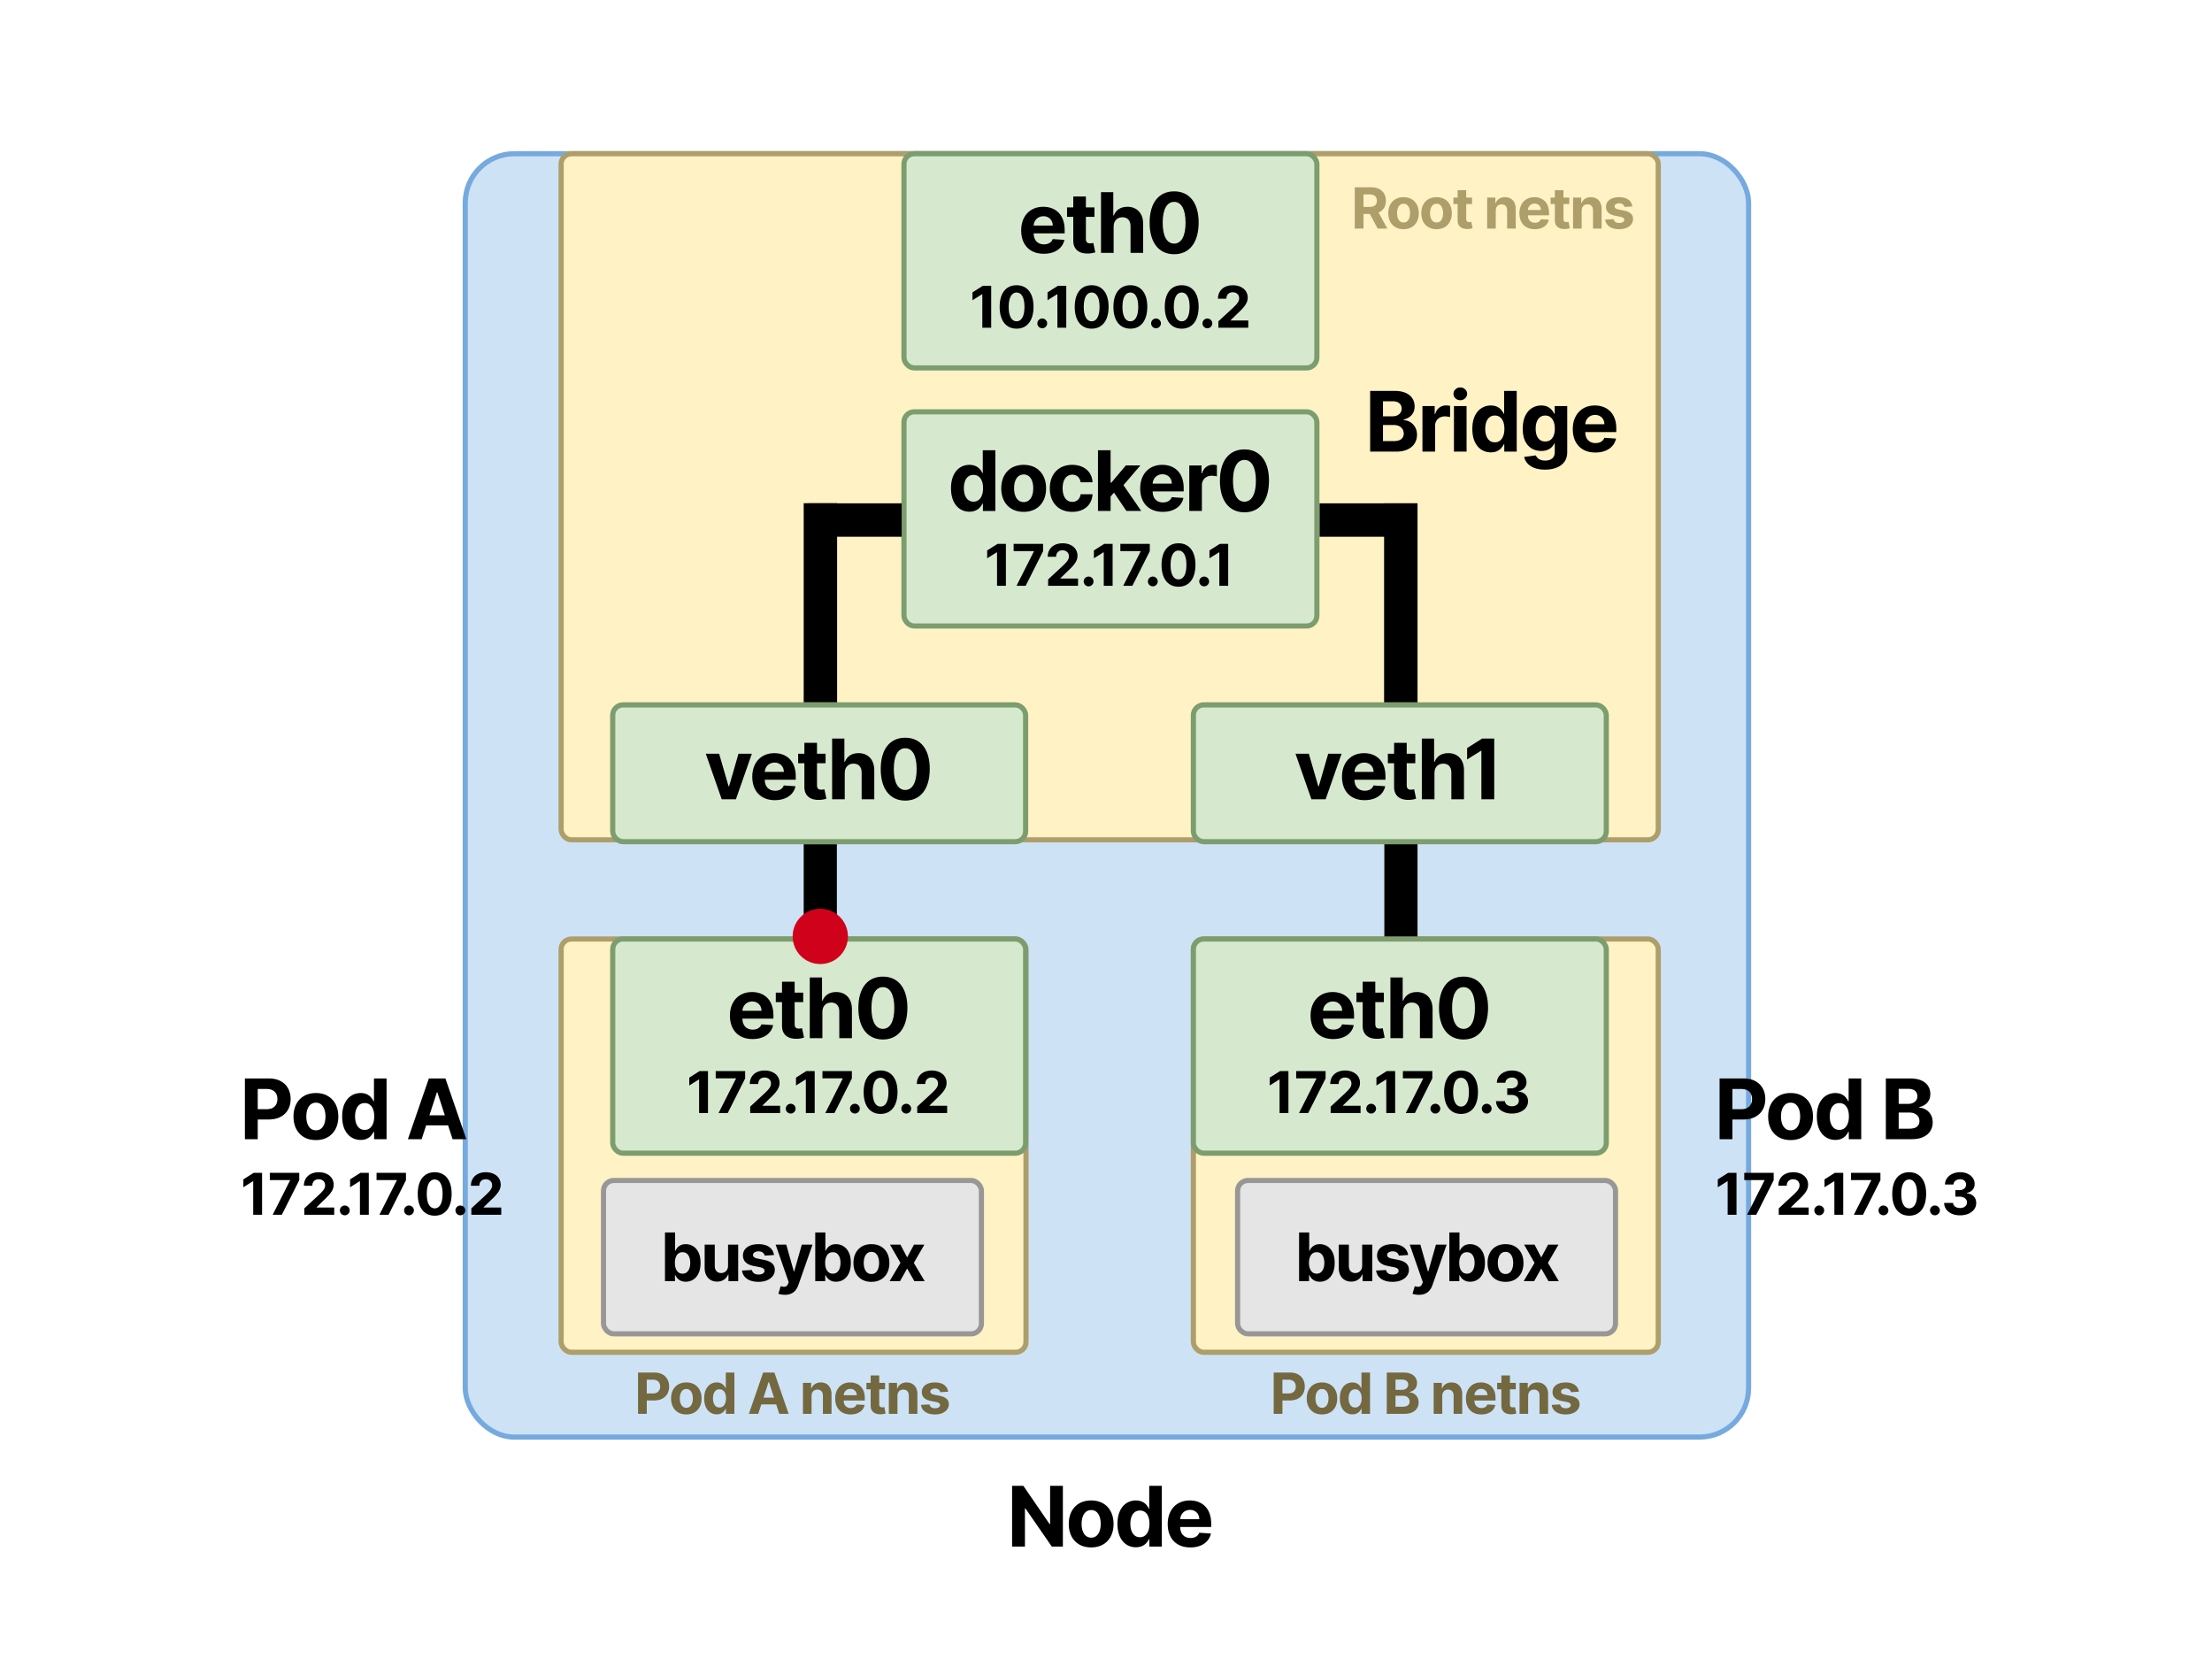 <svg viewBox="0 0 1200 900" fill="none" xmlns="http://www.w3.org/2000/svg"><path fill="#fff" d="M0 0h1200v900H0z"></path><rect x="252.4" y="83.4" width="696.2" height="696.2" rx="26.6" fill="#CEE2F6" stroke="#76AADF" stroke-width="2.8"></rect><rect x="304.4" y="83.4" width="595.2" height="372.2" rx="5.6" fill="#FFF2C5" stroke="#AD9E6A" stroke-width="2.8"></rect><rect x="304.4" y="509.4" width="252.2" height="224.2" rx="5.6" fill="#FFF2C5" stroke="#AD9E6A" stroke-width="2.8"></rect><rect x="332.4" y="509.4" width="224" height="116.2" rx="5.6" fill="#D6E9CE" stroke="#7C9D6E" stroke-width="2.8"></rect><path d="M408.233 563.682c6.112 0 10.229-2.975 11.194-7.559l-6.336-.418c-.692 1.882-2.461 2.863-4.745 2.863-3.426 0-5.597-2.268-5.597-5.951v-.016h16.823v-1.882c0-8.395-5.082-12.544-11.612-12.544-7.269 0-11.982 5.162-11.982 12.786 0 7.832 4.648 12.721 12.255 12.721zm-5.484-15.327c.145-2.814 2.284-5.066 5.324-5.066 2.975 0 5.034 2.123 5.05 5.066h-10.374zm32.992-9.859h-4.648v-5.918h-6.852v5.918h-3.377v5.147h3.377v12.866c-.032 4.841 3.265 7.238 8.235 7.029 1.769-.065 3.023-.418 3.715-.644l-1.078-5.098c-.337.064-1.061.225-1.704.225-1.367 0-2.316-.514-2.316-2.412v-11.966h4.648v-5.147zm10.403 10.422c.016-3.184 1.962-5.05 4.76-5.05 2.783 0 4.423 1.785 4.407 4.825V563.2h6.851v-15.729c.016-5.79-3.393-9.296-8.54-9.296-3.747 0-6.256 1.769-7.382 4.68h-.289v-12.593h-6.659V563.2h6.852v-14.282zm32.818 15.006c8.283 0 13.285-6.305 13.301-17.161.016-10.776-5.05-16.952-13.301-16.952-8.267 0-13.284 6.16-13.301 16.952-.032 10.824 5.002 17.145 13.301 17.161zm0-5.774c-3.779 0-6.224-3.796-6.208-11.387.016-7.479 2.445-11.242 6.208-11.242 3.748 0 6.192 3.763 6.192 11.242.016 7.591-2.428 11.387-6.192 11.387zm-94.888 22.894h-4.522l-5.634 3.566v4.267l5.212-3.266h.133V603.8h4.811v-22.756zm5.757 22.756h4.967l9.445-18.767v-3.989h-15.968v3.933h10.99v.156l-9.434 18.667zm17.157 0h16.223v-3.933h-9.556v-.156l3.322-3.256c4.678-4.266 5.934-6.4 5.934-8.989 0-3.944-3.223-6.733-8.101-6.733-4.777 0-8.055 2.855-8.044 7.322h4.567c-.012-2.178 1.366-3.511 3.444-3.511 2 0 3.489 1.244 3.489 3.244 0 1.812-1.111 3.056-3.178 5.045l-8.1 7.5v3.467zm21.968.289c1.423 0 2.656-1.189 2.667-2.667-.011-1.455-1.244-2.644-2.667-2.644-1.466 0-2.677 1.189-2.666 2.644-.011 1.478 1.2 2.667 2.666 2.667zm13.016-23.045h-4.523l-5.633 3.566v4.267l5.211-3.266h.133V603.8h4.812v-22.756zm5.756 22.756h4.967l9.445-18.767v-3.989h-15.967v3.933h10.989v.156l-9.434 18.667zm16.057.289c1.423 0 2.656-1.189 2.667-2.667-.011-1.455-1.244-2.644-2.667-2.644-1.466 0-2.677 1.189-2.666 2.644-.011 1.478 1.2 2.667 2.666 2.667zm13.932.211c5.723 0 9.179-4.356 9.19-11.856.011-7.445-3.489-11.711-9.19-11.711-5.711 0-9.178 4.255-9.189 11.711-.022 7.478 3.456 11.845 9.189 11.856zm0-3.989c-2.611 0-4.3-2.622-4.289-7.867.012-5.167 1.689-7.767 4.289-7.767 2.589 0 4.278 2.6 4.278 7.767.011 5.245-1.677 7.867-4.278 7.867zm13.932 3.778c1.423 0 2.656-1.189 2.667-2.667-.011-1.455-1.244-2.644-2.667-2.644-1.466 0-2.677 1.189-2.666 2.644-.011 1.478 1.2 2.667 2.666 2.667zm5.957-.289h16.223v-3.933h-9.556v-.156l3.322-3.256c4.678-4.266 5.934-6.4 5.934-8.989 0-3.944-3.222-6.733-8.1-6.733-4.778 0-8.056 2.855-8.045 7.322h4.567c-.011-2.178 1.366-3.511 3.444-3.511 2 0 3.489 1.244 3.489 3.244 0 1.812-1.111 3.056-3.178 5.045l-8.1 7.5v3.467z" fill="#000"></path><rect x="332.4" y="382.4" width="224" height="74.2" rx="5.6" fill="#D6E9CE" stroke="#7C9D6E" stroke-width="2.8"></rect><path d="M407.879 408.896h-7.253l-5.115 17.676h-.257l-5.131-17.676h-7.237l8.637 24.704h7.719l8.637-24.704zm12.482 25.187c6.111 0 10.229-2.976 11.194-7.559l-6.337-.419c-.692 1.882-2.461 2.863-4.745 2.863-3.425 0-5.597-2.268-5.597-5.951v-.016h16.823v-1.881c0-8.396-5.082-12.545-11.612-12.545-7.269 0-11.982 5.162-11.982 12.786 0 7.832 4.648 12.722 12.256 12.722zm-5.485-15.328c.145-2.814 2.284-5.066 5.324-5.066 2.975 0 5.034 2.123 5.05 5.066h-10.374zm32.992-9.859h-4.648v-5.918h-6.852v5.918h-3.377v5.147h3.377v12.867c-.032 4.841 3.265 7.237 8.235 7.028 1.769-.064 3.024-.418 3.715-.643l-1.077-5.099c-.338.065-1.062.225-1.705.225-1.367 0-2.316-.514-2.316-2.412v-11.966h4.648v-5.147zm10.403 10.422c.016-3.184 1.962-5.05 4.76-5.05 2.783 0 4.423 1.785 4.407 4.825V433.6h6.852v-15.729c.016-5.79-3.394-9.296-8.541-9.296-3.747 0-6.256 1.769-7.382 4.68h-.289v-12.593h-6.659V433.6h6.852v-14.282zm32.818 15.006c8.283 0 13.285-6.305 13.301-17.161.016-10.776-5.05-16.951-13.301-16.951-8.266 0-13.284 6.159-13.3 16.951-.032 10.824 5.002 17.145 13.3 17.161zm0-5.774c-3.779 0-6.224-3.796-6.208-11.387.016-7.478 2.445-11.242 6.208-11.242 3.748 0 6.192 3.764 6.192 11.242.016 7.591-2.428 11.387-6.192 11.387z" fill="#000"></path><rect x="647.4" y="509.4" width="252.2" height="224.2" rx="5.6" fill="#FFF2C5" stroke="#AD9E6A" stroke-width="2.8"></rect><rect x="647.4" y="509.4" width="224" height="116.2" rx="5.6" fill="#D6E9CE" stroke="#7C9D6E" stroke-width="2.8"></rect><path d="M723.233 563.682c6.112 0 10.229-2.975 11.194-7.559l-6.336-.418c-.692 1.882-2.461 2.863-4.745 2.863-3.426 0-5.597-2.268-5.597-5.951v-.016h16.823v-1.882c0-8.395-5.082-12.544-11.612-12.544-7.269 0-11.982 5.162-11.982 12.786 0 7.832 4.648 12.721 12.255 12.721zm-5.484-15.327c.145-2.814 2.284-5.066 5.324-5.066 2.975 0 5.034 2.123 5.05 5.066h-10.374zm32.992-9.859h-4.648v-5.918h-6.852v5.918h-3.377v5.147h3.377v12.866c-.032 4.841 3.265 7.238 8.235 7.029 1.769-.065 3.023-.418 3.715-.644l-1.078-5.098c-.337.064-1.061.225-1.704.225-1.367 0-2.316-.514-2.316-2.412v-11.966h4.648v-5.147zm10.403 10.422c.016-3.184 1.962-5.05 4.76-5.05 2.783 0 4.423 1.785 4.407 4.825V563.2h6.851v-15.729c.016-5.79-3.393-9.296-8.54-9.296-3.747 0-6.256 1.769-7.382 4.68h-.289v-12.593h-6.659V563.2h6.852v-14.282zm32.818 15.006c8.283 0 13.285-6.305 13.301-17.161.016-10.776-5.05-16.952-13.301-16.952-8.266 0-13.284 6.16-13.301 16.952-.032 10.824 5.002 17.145 13.301 17.161zm0-5.774c-3.779 0-6.224-3.796-6.208-11.387.016-7.479 2.445-11.242 6.208-11.242 3.748 0 6.192 3.763 6.192 11.242.016 7.591-2.428 11.387-6.192 11.387zm-94.995 22.894h-4.522l-5.634 3.566v4.267l5.212-3.266h.133V603.8h4.811v-22.756zm5.757 22.756h4.967l9.445-18.767v-3.989h-15.968v3.933h10.99v.156l-9.434 18.667zm17.157 0h16.223v-3.933h-9.556v-.156l3.322-3.256c4.678-4.266 5.934-6.4 5.934-8.989 0-3.944-3.223-6.733-8.1-6.733-4.778 0-8.056 2.855-8.045 7.322h4.567c-.011-2.178 1.366-3.511 3.444-3.511 2 0 3.489 1.244 3.489 3.244 0 1.812-1.111 3.056-3.178 5.045l-8.1 7.5v3.467zm21.968.289c1.423 0 2.656-1.189 2.667-2.667-.011-1.455-1.244-2.644-2.667-2.644-1.466 0-2.677 1.189-2.666 2.644-.011 1.478 1.2 2.667 2.666 2.667zm13.016-23.045h-4.523l-5.633 3.566v4.267l5.211-3.266h.133V603.8h4.812v-22.756zm5.756 22.756h4.967l9.445-18.767v-3.989h-15.967v3.933h10.989v.156l-9.434 18.667zm16.058.289c1.422 0 2.655-1.189 2.666-2.667-.011-1.455-1.244-2.644-2.666-2.644-1.467 0-2.678 1.189-2.667 2.644-.011 1.478 1.2 2.667 2.667 2.667zm13.932.211c5.722 0 9.178-4.356 9.189-11.856.011-7.445-3.489-11.711-9.189-11.711-5.712 0-9.179 4.255-9.19 11.711-.022 7.478 3.456 11.845 9.19 11.856zm0-3.989c-2.612 0-4.301-2.622-4.29-7.867.012-5.167 1.689-7.767 4.29-7.767 2.588 0 4.277 2.6 4.277 7.767.012 5.245-1.677 7.867-4.277 7.867zm13.931 3.778c1.423 0 2.656-1.189 2.667-2.667-.011-1.455-1.244-2.644-2.667-2.644-1.466 0-2.677 1.189-2.666 2.644-.011 1.478 1.2 2.667 2.666 2.667zm13.666.022c5.111 0 8.767-2.811 8.756-6.7.011-2.834-1.789-4.856-5.134-5.278v-.178c2.545-.455 4.3-2.255 4.289-4.811.011-3.589-3.133-6.411-7.845-6.411-4.666 0-8.178 2.733-8.244 6.666h4.611c.056-1.733 1.645-2.855 3.611-2.855 1.945 0 3.245 1.178 3.234 2.889.011 1.789-1.511 3-3.7 3h-2.123v3.533h2.123c2.577 0 4.189 1.289 4.178 3.123.011 1.811-1.545 3.055-3.745 3.055-2.122 0-3.711-1.111-3.8-2.778h-4.845c.078 3.978 3.634 6.745 8.634 6.745z" fill="#000"></path><rect x="647.4" y="382.4" width="224" height="74.2" rx="5.6" fill="#D6E9CE" stroke="#7C9D6E" stroke-width="2.8"></rect><path d="M727.797 408.896h-7.253l-5.115 17.676h-.257l-5.131-17.676h-7.237l8.637 24.704h7.719l8.637-24.704zm12.482 25.187c6.111 0 10.229-2.976 11.194-7.559l-6.337-.419c-.692 1.882-2.461 2.863-4.745 2.863-3.425 0-5.597-2.268-5.597-5.951v-.016h16.823v-1.881c0-8.396-5.082-12.545-11.612-12.545-7.269 0-11.982 5.162-11.982 12.786 0 7.832 4.648 12.722 12.256 12.722zm-5.485-15.328c.145-2.814 2.284-5.066 5.324-5.066 2.975 0 5.034 2.123 5.05 5.066h-10.374zm32.992-9.859h-4.648v-5.918h-6.852v5.918h-3.377v5.147h3.377v12.867c-.032 4.841 3.265 7.237 8.235 7.028 1.769-.064 3.024-.418 3.715-.643l-1.077-5.099c-.338.065-1.062.225-1.705.225-1.367 0-2.316-.514-2.316-2.412v-11.966h4.648v-5.147zm10.403 10.422c.016-3.184 1.962-5.05 4.76-5.05 2.783 0 4.423 1.785 4.407 4.825V433.6h6.852v-15.729c.016-5.79-3.394-9.296-8.541-9.296-3.747 0-6.256 1.769-7.382 4.68h-.289v-12.593h-6.659V433.6h6.852v-14.282zm32.42-18.656h-6.545l-8.155 5.163V412l7.543-4.728h.193V433.6h6.964v-32.938zm-234.002 405.4h-6.932v20.715h-.29l-14.217-20.715h-6.112V839h6.964v-20.731h.241L570.591 839h6.016v-32.938zm15.344 33.42c7.495 0 12.159-5.13 12.159-12.737 0-7.656-4.664-12.77-12.159-12.77-7.495 0-12.159 5.114-12.159 12.77 0 7.607 4.664 12.737 12.159 12.737zm.032-5.307c-3.458 0-5.227-3.168-5.227-7.479 0-4.31 1.769-7.494 5.227-7.494 3.394 0 5.163 3.184 5.163 7.494 0 4.311-1.769 7.479-5.163 7.479zm24.242 5.227c3.989 0 6.064-2.3 7.013-4.358h.289V839h6.755v-32.938h-6.835v12.384h-.209c-.917-2.011-2.895-4.471-7.029-4.471-5.42 0-10.003 4.213-10.003 12.705 0 8.267 4.39 12.722 10.019 12.722zm2.172-5.452c-3.362 0-5.195-2.992-5.195-7.302 0-4.278 1.801-7.221 5.195-7.221 3.329 0 5.195 2.814 5.195 7.221s-1.898 7.302-5.195 7.302zm27.334 5.532c6.112 0 10.229-2.975 11.194-7.559l-6.337-.418c-.691 1.882-2.461 2.863-4.744 2.863-3.426 0-5.597-2.268-5.597-5.951v-.016h16.823v-1.881c0-8.396-5.083-12.545-11.612-12.545-7.27 0-11.982 5.162-11.982 12.786 0 7.832 4.648 12.721 12.255 12.721zm-5.484-15.327c.144-2.814 2.283-5.066 5.323-5.066 2.976 0 5.034 2.123 5.05 5.066h-10.373z" fill="#000"></path><path d="M346.136 767v-22.4h8.837c1.699 0 3.147.324 4.342.973 1.196.642 2.108 1.535 2.735 2.68.634 1.138.951 2.45.951 3.938 0 1.487-.32 2.8-.962 3.937-.642 1.138-1.572 2.024-2.789 2.658-1.211.634-2.676.951-4.397.951h-5.633v-3.795h4.867c.912 0 1.663-.157 2.253-.47.598-.321 1.043-.762 1.335-1.324.299-.568.448-1.221.448-1.957 0-.744-.149-1.393-.448-1.947a2.994 2.994 0 00-1.335-1.302c-.598-.313-1.356-.47-2.275-.47h-3.193V767h-4.736zm26.193.328c-1.699 0-3.168-.361-4.408-1.083a7.402 7.402 0 01-2.854-3.04c-.671-1.306-1.007-2.819-1.007-4.539 0-1.736.336-3.252 1.007-4.55.67-1.306 1.622-2.319 2.854-3.041 1.24-.729 2.709-1.094 4.408-1.094 1.699 0 3.165.365 4.397 1.094a7.304 7.304 0 012.866 3.041c.67 1.298 1.006 2.814 1.006 4.55 0 1.72-.336 3.233-1.006 4.539a7.391 7.391 0 01-2.866 3.04c-1.232.722-2.698 1.083-4.397 1.083zm.022-3.609c.773 0 1.418-.219 1.936-.656.518-.445.908-1.051 1.17-1.816.27-.766.405-1.637.405-2.614 0-.977-.135-1.849-.405-2.614-.262-.766-.652-1.371-1.17-1.816-.518-.445-1.163-.667-1.936-.667-.78 0-1.437.222-1.969.667-.525.445-.922 1.05-1.192 1.816-.263.765-.394 1.637-.394 2.614 0 .977.131 1.848.394 2.614.27.765.667 1.371 1.192 1.816.532.437 1.189.656 1.969.656zm16.486 3.554c-1.276 0-2.432-.328-3.467-.984-1.028-.663-1.845-1.637-2.45-2.92-.598-1.291-.897-2.873-.897-4.747 0-1.925.31-3.526.93-4.802.62-1.283 1.444-2.242 2.472-2.876a6.329 6.329 0 013.401-.963c.941 0 1.725.161 2.352.482.634.313 1.145.707 1.531 1.181.394.466.693.926.897 1.378h.142V744.6h4.649V767h-4.594v-2.691h-.197c-.219.467-.529.93-.93 1.389-.393.453-.908.828-1.542 1.127-.627.299-1.393.448-2.297.448zm1.477-3.707c.751 0 1.385-.205 1.903-.613.525-.416.926-.995 1.203-1.739.284-.744.427-1.615.427-2.614 0-.999-.139-1.867-.416-2.603-.277-.737-.678-1.305-1.203-1.706s-1.163-.602-1.914-.602c-.766 0-1.411.208-1.936.623-.525.416-.923.992-1.192 1.729-.27.736-.405 1.589-.405 2.559 0 .977.135 1.841.405 2.592.277.744.674 1.327 1.192 1.75.525.416 1.17.624 1.936.624zM411.343 767h-5.075L414 744.6h6.104l7.721 22.4h-5.075l-5.611-17.281h-.175L411.343 767zm-.318-8.805h11.988v3.697h-11.988v-3.697zm29.235-.907V767h-4.659v-16.8h4.44v2.964h.197a4.69 4.69 0 011.871-2.319c.875-.576 1.936-.864 3.182-.864 1.167 0 2.184.255 3.052.766.868.51 1.542 1.239 2.023 2.187.482.941.722 2.064.722 3.369V767h-4.659v-9.866c.007-1.028-.255-1.83-.788-2.406-.532-.583-1.265-.875-2.198-.875-.627 0-1.181.135-1.663.405-.474.27-.845.663-1.115 1.181-.263.51-.398 1.127-.405 1.849zm21.176 10.04c-1.728 0-3.216-.35-4.463-1.05a7.19 7.19 0 01-2.865-2.997c-.671-1.298-1.007-2.833-1.007-4.604 0-1.729.336-3.245 1.007-4.55.671-1.306 1.615-2.323 2.833-3.052 1.225-.729 2.661-1.094 4.309-1.094a8.77 8.77 0 013.095.536c.963.35 1.801.879 2.516 1.586.722.707 1.283 1.597 1.684 2.669.401 1.064.602 2.311.602 3.741v1.279h-14.186v-2.887h9.8c0-.671-.146-1.265-.438-1.783a3.12 3.12 0 00-1.214-1.214c-.51-.299-1.104-.449-1.782-.449-.708 0-1.335.164-1.882.493-.539.32-.962.754-1.269 1.301a3.676 3.676 0 00-.47 1.805v2.745c0 .831.153 1.55.46 2.155a3.357 3.357 0 001.323 1.4c.569.328 1.243.492 2.023.492a4.4 4.4 0 001.422-.219 2.941 2.941 0 001.105-.656c.306-.292.54-.649.7-1.072l4.309.285a5.879 5.879 0 01-1.345 2.712c-.671.766-1.538 1.364-2.603 1.794-1.057.423-2.279.634-3.664.634zm18.706-17.128v3.5h-10.117v-3.5h10.117zm-7.82-4.025h4.66v15.663c0 .43.065.765.196 1.006.132.233.314.397.547.492.241.095.518.142.832.142.218 0 .437-.018.656-.055l.503-.098.733 3.467a13.24 13.24 0 01-.985.252 7.91 7.91 0 01-1.542.186c-1.123.043-2.107-.106-2.953-.449-.838-.342-1.491-.875-1.958-1.597-.466-.722-.696-1.633-.689-2.734v-16.275zm14.534 11.113V767h-4.659v-16.8h4.44v2.964h.197a4.69 4.69 0 011.871-2.319c.875-.576 1.935-.864 3.182-.864 1.167 0 2.184.255 3.052.766.868.51 1.542 1.239 2.023 2.187.482.941.722 2.064.722 3.369V767h-4.659v-9.866c.007-1.028-.255-1.83-.788-2.406-.532-.583-1.265-.875-2.198-.875-.627 0-1.181.135-1.663.405-.474.27-.845.663-1.115 1.181-.263.51-.398 1.127-.405 1.849zm27.498-2.297l-4.266.262a2.21 2.21 0 00-.47-.984 2.499 2.499 0 00-.952-.711c-.386-.182-.849-.274-1.389-.274-.722 0-1.331.154-1.826.46-.496.299-.744.7-.744 1.203 0 .401.16.74.481 1.017.321.277.871.5 1.652.667l3.04.613c1.634.335 2.851.875 3.653 1.618.803.744 1.204 1.721 1.204 2.932 0 1.101-.325 2.067-.974 2.898-.642.831-1.524 1.48-2.647 1.947-1.115.459-2.402.689-3.861.689-2.224 0-3.996-.463-5.315-1.389-1.313-.933-2.082-2.202-2.308-3.806l4.583-.241c.138.678.474 1.196 1.006 1.553.532.35 1.214.525 2.045.525.817 0 1.473-.156 1.969-.47.503-.321.758-.733.766-1.236-.008-.423-.186-.769-.536-1.039-.35-.277-.89-.489-1.619-.634l-2.909-.58c-1.641-.328-2.862-.897-3.665-1.706-.794-.81-1.192-1.841-1.192-3.096 0-1.079.292-2.008.875-2.789.591-.78 1.419-1.381 2.483-1.804 1.072-.423 2.326-.635 3.763-.635 2.121 0 3.791.449 5.009 1.346 1.225.896 1.94 2.118 2.144 3.664zM690.974 767v-22.4h8.838c1.699 0 3.146.324 4.342.973 1.196.642 2.107 1.535 2.734 2.68.635 1.138.952 2.45.952 3.938 0 1.487-.321 2.8-.963 3.937-.641 1.138-1.571 2.024-2.789 2.658-1.21.634-2.676.951-4.397.951h-5.632v-3.795h4.867c.911 0 1.662-.157 2.253-.47.598-.321 1.043-.762 1.334-1.324.299-.568.449-1.221.449-1.957 0-.744-.15-1.393-.449-1.947-.291-.562-.736-.996-1.334-1.302-.598-.313-1.356-.47-2.275-.47h-3.194V767h-4.736zm26.194.328c-1.699 0-3.169-.361-4.408-1.083a7.404 7.404 0 01-2.855-3.04c-.671-1.306-1.006-2.819-1.006-4.539 0-1.736.335-3.252 1.006-4.55.671-1.306 1.622-2.319 2.855-3.041 1.239-.729 2.709-1.094 4.408-1.094 1.698 0 3.164.365 4.396 1.094 1.24.722 2.195 1.735 2.866 3.041.671 1.298 1.006 2.814 1.006 4.55 0 1.72-.335 3.233-1.006 4.539a7.385 7.385 0 01-2.866 3.04c-1.232.722-2.698 1.083-4.396 1.083zm.021-3.609c.773 0 1.419-.219 1.936-.656.518-.445.908-1.051 1.171-1.816.269-.766.404-1.637.404-2.614 0-.977-.135-1.849-.404-2.614-.263-.766-.653-1.371-1.171-1.816-.517-.445-1.163-.667-1.936-.667-.78 0-1.436.222-1.968.667-.525.445-.923 1.05-1.193 1.816-.262.765-.393 1.637-.393 2.614 0 .977.131 1.848.393 2.614.27.765.668 1.371 1.193 1.816.532.437 1.188.656 1.968.656zm16.487 3.554c-1.276 0-2.432-.328-3.468-.984-1.028-.663-1.844-1.637-2.45-2.92-.597-1.291-.896-2.873-.896-4.747 0-1.925.31-3.526.929-4.802.62-1.283 1.444-2.242 2.472-2.876a6.332 6.332 0 013.402-.963c.94 0 1.724.161 2.351.482.635.313 1.145.707 1.532 1.181.393.466.692.926.896 1.378h.143V744.6h4.648V767h-4.594v-2.691h-.197c-.218.467-.528.93-.929 1.389-.394.453-.908.828-1.542 1.127-.628.299-1.393.448-2.297.448zm1.476-3.707c.751 0 1.386-.205 1.903-.613.525-.416.926-.995 1.203-1.739.285-.744.427-1.615.427-2.614 0-.999-.138-1.867-.416-2.603-.277-.737-.678-1.305-1.203-1.706s-1.163-.602-1.914-.602c-.765 0-1.411.208-1.936.623-.525.416-.922.992-1.192 1.729-.27.736-.405 1.589-.405 2.559 0 .977.135 1.841.405 2.592.277.744.675 1.327 1.192 1.75.525.416 1.171.624 1.936.624zM752.32 767v-22.4h8.969c1.648 0 3.022.244 4.123.733 1.101.488 1.929 1.166 2.483 2.034.554.861.831 1.852.831 2.975 0 .875-.175 1.644-.525 2.308a4.537 4.537 0 01-1.443 1.619 5.937 5.937 0 01-2.078.886v.218a5.032 5.032 0 012.395.722c.751.445 1.36 1.069 1.826 1.871.467.794.7 1.742.7 2.843 0 1.189-.295 2.25-.886 3.183-.583.926-1.447 1.659-2.592 2.199-1.145.539-2.555.809-4.233.809h-9.57zm4.736-3.872h3.861c1.32 0 2.282-.251 2.888-.755.605-.51.907-1.188.907-2.034 0-.62-.149-1.167-.448-1.641-.299-.474-.726-.845-1.28-1.115-.547-.27-1.199-.405-1.958-.405h-3.97v5.95zm0-9.155h3.511c.649 0 1.225-.113 1.728-.339a2.864 2.864 0 001.203-.984c.299-.423.449-.93.449-1.52 0-.81-.288-1.462-.864-1.958-.569-.496-1.378-.744-2.428-.744h-3.599v5.545zm25.366 3.315V767h-4.66v-16.8h4.441v2.964h.197a4.689 4.689 0 011.87-2.319c.875-.576 1.936-.864 3.183-.864 1.167 0 2.184.255 3.051.766.868.51 1.543 1.239 2.024 2.187.481.941.722 2.064.722 3.369V767h-4.66v-9.866c.008-1.028-.255-1.83-.787-2.406-.532-.583-1.265-.875-2.199-.875-.627 0-1.181.135-1.662.405-.474.27-.846.663-1.116 1.181-.262.51-.397 1.127-.404 1.849zm21.175 10.04c-1.728 0-3.215-.35-4.462-1.05a7.187 7.187 0 01-2.866-2.997c-.671-1.298-1.006-2.833-1.006-4.604 0-1.729.335-3.245 1.006-4.55.671-1.306 1.615-2.323 2.833-3.052 1.225-.729 2.662-1.094 4.309-1.094 1.109 0 2.141.179 3.096.536.962.35 1.801.879 2.515 1.586.722.707 1.284 1.597 1.685 2.669.401 1.064.601 2.311.601 3.741v1.279h-14.186v-2.887h9.8c0-.671-.145-1.265-.437-1.783a3.127 3.127 0 00-1.214-1.214c-.511-.299-1.105-.449-1.783-.449-.707 0-1.334.164-1.881.493-.54.32-.963.754-1.269 1.301a3.676 3.676 0 00-.47 1.805v2.745c0 .831.153 1.55.459 2.155a3.365 3.365 0 001.324 1.4c.568.328 1.243.492 2.023.492a4.4 4.4 0 001.422-.219c.43-.146.798-.364 1.105-.656.306-.292.539-.649.7-1.072l4.309.285a5.888 5.888 0 01-1.345 2.712c-.671.766-1.539 1.364-2.604 1.794-1.057.423-2.278.634-3.664.634zm18.707-17.128v3.5h-10.117v-3.5h10.117zm-7.82-4.025h4.659v15.663c0 .43.066.765.197 1.006.131.233.313.397.547.492.24.095.518.142.831.142.219 0 .438-.018.656-.055l.503-.098.733 3.467c-.233.073-.561.157-.984.252a7.91 7.91 0 01-1.542.186c-1.123.043-2.108-.106-2.953-.449-.839-.342-1.492-.875-1.958-1.597-.467-.722-.697-1.633-.689-2.734v-16.275zm14.534 11.113V767h-4.66v-16.8h4.441v2.964h.197a4.689 4.689 0 011.87-2.319c.875-.576 1.936-.864 3.183-.864 1.167 0 2.184.255 3.051.766.868.51 1.543 1.239 2.024 2.187.481.941.722 2.064.722 3.369V767h-4.66v-9.866c.008-1.028-.255-1.83-.787-2.406-.532-.583-1.265-.875-2.199-.875-.627 0-1.181.135-1.662.405-.474.27-.846.663-1.116 1.181-.262.51-.397 1.127-.404 1.849zm27.497-2.297l-4.265.262a2.201 2.201 0 00-.471-.984 2.487 2.487 0 00-.951-.711c-.387-.182-.85-.274-1.389-.274-.722 0-1.331.154-1.827.46-.496.299-.744.7-.744 1.203 0 .401.161.74.482 1.017.32.277.871.5 1.651.667l3.041.613c1.633.335 2.851.875 3.653 1.618.802.744 1.203 1.721 1.203 2.932 0 1.101-.324 2.067-.973 2.898-.642.831-1.524 1.48-2.647 1.947-1.116.459-2.403.689-3.861.689-2.224 0-3.996-.463-5.316-1.389-1.312-.933-2.082-2.202-2.308-3.806l4.583-.241c.139.678.474 1.196 1.006 1.553.533.35 1.215.525 2.046.525.816 0 1.473-.156 1.969-.47.503-.321.758-.733.765-1.236-.007-.423-.186-.769-.536-1.039-.35-.277-.889-.489-1.619-.634l-2.909-.58c-1.641-.328-2.862-.897-3.664-1.706-.795-.81-1.192-1.841-1.192-3.096 0-1.079.291-2.008.875-2.789.59-.78 1.418-1.381 2.483-1.804 1.072-.423 2.326-.635 3.762-.635 2.122 0 3.792.449 5.01 1.346 1.225.896 1.939 2.118 2.143 3.664z" fill="#73683F"></path><path d="M734.954 124h4.736v-7.941h3.457L747.39 124h5.229l-4.758-8.706c2.548-1.094 3.959-3.314 3.959-6.377 0-4.451-2.942-7.317-8.028-7.317h-8.838V124zm4.736-11.747v-6.781h3.194c2.735 0 4.058 1.214 4.058 3.445 0 2.22-1.323 3.336-4.036 3.336h-3.216zm21.728 12.075c5.097 0 8.269-3.489 8.269-8.662 0-5.207-3.172-8.685-8.269-8.685-5.096 0-8.268 3.478-8.268 8.685 0 5.173 3.172 8.662 8.268 8.662zm.022-3.609c-2.351 0-3.554-2.155-3.554-5.086 0-2.931 1.203-5.097 3.554-5.097 2.308 0 3.511 2.166 3.511 5.097 0 2.931-1.203 5.086-3.511 5.086zm17.887 3.609c5.097 0 8.268-3.489 8.268-8.662 0-5.207-3.171-8.685-8.268-8.685-5.097 0-8.269 3.478-8.269 8.685 0 5.173 3.172 8.662 8.269 8.662zm.022-3.609c-2.352 0-3.555-2.155-3.555-5.086 0-2.931 1.203-5.097 3.555-5.097 2.307 0 3.51 2.166 3.51 5.097 0 2.931-1.203 5.086-3.51 5.086zM798.58 107.2h-3.161v-4.025h-4.659v4.025h-2.297v3.5h2.297v8.75c-.022 3.292 2.22 4.922 5.6 4.78a9.066 9.066 0 002.526-.438l-.732-3.467c-.23.044-.722.153-1.16.153-.929 0-1.575-.35-1.575-1.64V110.7h3.161v-3.5zm12.861 7.088c.011-2.166 1.302-3.435 3.183-3.435 1.871 0 2.997 1.225 2.986 3.281V124h4.66v-10.697c0-3.916-2.297-6.322-5.797-6.322-2.494 0-4.299 1.225-5.053 3.183h-.197V107.2h-4.441V124h4.659v-9.712zm21.176 10.04c4.156 0 6.956-2.023 7.613-5.14l-4.31-.285c-.47 1.28-1.673 1.947-3.226 1.947-2.33 0-3.807-1.542-3.807-4.047v-.011h11.441v-1.279c0-5.71-3.456-8.532-7.897-8.532-4.944 0-8.148 3.511-8.148 8.696 0 5.326 3.161 8.651 8.334 8.651zm-3.73-10.423c.099-1.914 1.554-3.446 3.621-3.446 2.023 0 3.423 1.444 3.434 3.446h-7.055zm22.437-6.705h-3.161v-4.025h-4.66v4.025h-2.296v3.5h2.296v8.75c-.021 3.292 2.221 4.922 5.6 4.78a9.068 9.068 0 002.527-.438l-.733-3.467c-.229.044-.722.153-1.159.153-.93 0-1.575-.35-1.575-1.64V110.7h3.161v-3.5zm6.713 7.088c.011-2.166 1.302-3.435 3.183-3.435 1.871 0 2.997 1.225 2.986 3.281V124h4.66v-10.697c0-3.916-2.297-6.322-5.797-6.322-2.494 0-4.299 1.225-5.053 3.183h-.197V107.2h-4.441V124h4.659v-9.712zm27.498-2.297c-.416-3.096-2.909-5.01-7.153-5.01-4.299 0-7.131 1.991-7.12 5.228-.011 2.516 1.575 4.146 4.856 4.802l2.909.58c1.466.295 2.133.831 2.155 1.673-.022.995-1.105 1.706-2.734 1.706-1.663 0-2.768-.711-3.052-2.078l-4.583.241c.438 3.215 3.172 5.195 7.624 5.195 4.353 0 7.47-2.22 7.481-5.534-.011-2.428-1.597-3.883-4.856-4.55l-3.041-.613c-1.564-.339-2.144-.875-2.133-1.684-.011-1.006 1.127-1.663 2.57-1.663 1.619 0 2.582.886 2.811 1.969l4.266-.262z" fill="#AD9E6A"></path><rect x="490.4" y="83.4" width="224" height="116.2" rx="5.6" fill="#D6E9CE" stroke="#7C9D6E" stroke-width="2.8"></rect><path d="M566.233 137.682c6.112 0 10.229-2.975 11.194-7.559l-6.336-.418c-.692 1.882-2.461 2.863-4.745 2.863-3.426 0-5.597-2.268-5.597-5.951v-.016h16.823v-1.882c0-8.395-5.082-12.544-11.612-12.544-7.269 0-11.982 5.162-11.982 12.786 0 7.832 4.648 12.721 12.255 12.721zm-5.484-15.327c.145-2.814 2.284-5.066 5.324-5.066 2.975 0 5.034 2.123 5.05 5.066h-10.374zm32.992-9.859h-4.648v-5.918h-6.852v5.918h-3.377v5.147h3.377v12.866c-.032 4.841 3.265 7.238 8.235 7.029 1.769-.065 3.023-.418 3.715-.644l-1.078-5.098c-.337.064-1.061.225-1.704.225-1.367 0-2.316-.514-2.316-2.412v-11.966h4.648v-5.147zm10.403 10.422c.016-3.184 1.962-5.05 4.76-5.05 2.783 0 4.423 1.785 4.407 4.825V137.2h6.851v-15.729c.016-5.79-3.393-9.296-8.54-9.296-3.747 0-6.256 1.769-7.382 4.68h-.289v-12.593h-6.659V137.2h6.852v-14.282zm32.818 15.006c8.283 0 13.285-6.305 13.301-17.161.016-10.776-5.05-16.952-13.301-16.952-8.266 0-13.284 6.16-13.301 16.952-.032 10.824 5.002 17.145 13.301 17.161zm0-5.774c-3.779 0-6.224-3.796-6.208-11.387.016-7.479 2.445-11.242 6.208-11.242 3.748 0 6.192 3.763 6.192 11.242.016 7.591-2.428 11.387-6.192 11.387zm-99.246 22.894h-4.523l-5.633 3.566v4.267l5.211-3.266h.133V177.8h4.812v-22.756zm13.779 23.256c5.722 0 9.178-4.356 9.189-11.856.011-7.445-3.489-11.711-9.189-11.711-5.711 0-9.178 4.255-9.189 11.711-.023 7.478 3.455 11.845 9.189 11.856zm0-3.989c-2.611 0-4.3-2.622-4.289-7.867.011-5.167 1.689-7.767 4.289-7.767 2.589 0 4.278 2.6 4.278 7.767.011 5.245-1.678 7.867-4.278 7.867zm13.932 3.778c1.422 0 2.656-1.189 2.667-2.667-.011-1.455-1.245-2.644-2.667-2.644-1.467 0-2.678 1.189-2.667 2.644-.011 1.478 1.2 2.667 2.667 2.667zm13.015-23.045h-4.522l-5.634 3.566v4.267l5.212-3.266h.133V177.8h4.811v-22.756zm13.779 23.256c5.723 0 9.178-4.356 9.19-11.856.011-7.445-3.489-11.711-9.19-11.711-5.711 0-9.178 4.255-9.189 11.711-.022 7.478 3.456 11.845 9.189 11.856zm0-3.989c-2.611 0-4.3-2.622-4.289-7.867.011-5.167 1.689-7.767 4.289-7.767 2.589 0 4.278 2.6 4.278 7.767.011 5.245-1.678 7.867-4.278 7.867zm20.991 3.989c5.722 0 9.178-4.356 9.189-11.856.011-7.445-3.489-11.711-9.189-11.711-5.711 0-9.178 4.255-9.189 11.711-.022 7.478 3.455 11.845 9.189 11.856zm0-3.989c-2.611 0-4.3-2.622-4.289-7.867.011-5.167 1.689-7.767 4.289-7.767 2.589 0 4.278 2.6 4.278 7.767.011 5.245-1.678 7.867-4.278 7.867zm13.932 3.778c1.422 0 2.656-1.189 2.667-2.667-.011-1.455-1.245-2.644-2.667-2.644-1.467 0-2.678 1.189-2.667 2.644-.011 1.478 1.2 2.667 2.667 2.667zm13.932.211c5.722 0 9.178-4.356 9.189-11.856.011-7.445-3.489-11.711-9.189-11.711-5.711 0-9.178 4.255-9.189 11.711-.022 7.478 3.455 11.845 9.189 11.856zm0-3.989c-2.611 0-4.3-2.622-4.289-7.867.011-5.167 1.689-7.767 4.289-7.767 2.589 0 4.278 2.6 4.278 7.767.011 5.245-1.678 7.867-4.278 7.867zm13.932 3.778c1.422 0 2.656-1.189 2.667-2.667-.011-1.455-1.245-2.644-2.667-2.644-1.467 0-2.678 1.189-2.667 2.644-.011 1.478 1.2 2.667 2.667 2.667zm5.957-.289h16.222v-3.933h-9.555v-.156l3.322-3.256c4.678-4.266 5.933-6.4 5.933-8.989 0-3.944-3.222-6.733-8.1-6.733-4.778 0-8.056 2.855-8.045 7.322h4.567c-.011-2.178 1.367-3.511 3.445-3.511 2 0 3.489 1.244 3.489 3.244 0 1.812-1.111 3.056-3.178 5.045l-8.1 7.5v3.467z" fill="#000"></path><rect x="490.4" y="223.4" width="224" height="116.2" rx="5.6" fill="#D6E9CE" stroke="#7C9D6E" stroke-width="2.8"></rect><path d="M525.928 277.602c3.988 0 6.063-2.3 7.012-4.358h.289v3.956h6.755v-32.938h-6.835v12.384h-.209c-.917-2.011-2.895-4.471-7.028-4.471-5.42 0-10.004 4.213-10.004 12.705 0 8.267 4.391 12.722 10.02 12.722zm2.171-5.452c-3.362 0-5.195-2.992-5.195-7.302 0-4.278 1.801-7.221 5.195-7.221 3.329 0 5.195 2.814 5.195 7.221s-1.898 7.302-5.195 7.302zm27.238 5.532c7.494 0 12.158-5.13 12.158-12.737 0-7.656-4.664-12.77-12.158-12.77-7.495 0-12.159 5.114-12.159 12.77 0 7.607 4.664 12.737 12.159 12.737zm.032-5.307c-3.458 0-5.227-3.168-5.227-7.479 0-4.31 1.769-7.494 5.227-7.494 3.393 0 5.162 3.184 5.162 7.494 0 4.311-1.769 7.479-5.162 7.479zm26.301 5.307c6.578 0 10.711-3.859 11.033-9.537h-6.466c-.402 2.638-2.139 4.117-4.487 4.117-3.2 0-5.275-2.685-5.275-7.414 0-4.664 2.091-7.334 5.275-7.334 2.509 0 4.117 1.657 4.487 4.118h6.466c-.29-5.71-4.616-9.457-11.065-9.457-7.495 0-12.127 5.194-12.127 12.77 0 7.51 4.551 12.737 12.159 12.737zm13.977-.482h6.852v-7.849l1.849-2.106 6.739 9.955h8.025l-9.633-14.008 9.167-10.696h-7.865l-7.913 9.377h-.369v-17.611h-6.852V277.2zm35.159.482c6.111 0 10.229-2.975 11.194-7.559l-6.337-.418c-.692 1.882-2.461 2.863-4.745 2.863-3.425 0-5.596-2.268-5.596-5.951v-.016h16.822v-1.882c0-8.395-5.082-12.544-11.612-12.544-7.269 0-11.981 5.162-11.981 12.786 0 7.832 4.648 12.721 12.255 12.721zm-5.484-15.327c.144-2.814 2.283-5.066 5.323-5.066 2.975 0 5.034 2.123 5.05 5.066h-10.373zm19.851 14.845h6.852v-13.976c0-3.04 2.219-5.131 5.243-5.131.949 0 2.251.161 2.895.37v-6.079a10.277 10.277 0 00-2.156-.242c-2.766 0-5.034 1.609-5.934 4.665h-.257v-4.311h-6.643V277.2zm29.94.724c8.283 0 13.285-6.305 13.301-17.161.016-10.776-5.05-16.952-13.301-16.952-8.267 0-13.285 6.16-13.301 16.952-.032 10.824 5.002 17.145 13.301 17.161zm0-5.774c-3.78 0-6.224-3.796-6.208-11.387.016-7.479 2.445-11.242 6.208-11.242 3.747 0 6.192 3.763 6.192 11.242.016 7.591-2.429 11.387-6.192 11.387zm-129.418 22.894h-4.522l-5.634 3.566v4.267l5.212-3.266h.133V317.8h4.811v-22.756zm5.757 22.756h4.967l9.444-18.767v-3.989h-15.967v3.933h10.99v.156l-9.434 18.667zm17.157 0h16.223v-3.933h-9.556v-.156l3.322-3.256c4.678-4.266 5.934-6.4 5.934-8.989 0-3.944-3.223-6.733-8.101-6.733-4.777 0-8.055 2.855-8.044 7.322h4.567c-.012-2.178 1.366-3.511 3.444-3.511 2 0 3.489 1.244 3.489 3.244 0 1.812-1.111 3.056-3.178 5.045l-8.1 7.5v3.467zm21.968.289c1.423 0 2.656-1.189 2.667-2.667-.011-1.455-1.244-2.644-2.667-2.644-1.466 0-2.678 1.189-2.666 2.644-.012 1.478 1.2 2.667 2.666 2.667zm13.016-23.045h-4.523l-5.633 3.566v4.267l5.211-3.266h.133V317.8h4.812v-22.756zm5.756 22.756h4.967l9.445-18.767v-3.989h-15.967v3.933h10.989v.156l-9.434 18.667zm16.057.289c1.423 0 2.656-1.189 2.667-2.667-.011-1.455-1.244-2.644-2.667-2.644-1.466 0-2.677 1.189-2.666 2.644-.011 1.478 1.2 2.667 2.666 2.667zm13.932.211c5.723 0 9.179-4.356 9.19-11.856.011-7.445-3.489-11.711-9.19-11.711-5.711 0-9.178 4.255-9.189 11.711-.022 7.478 3.456 11.845 9.189 11.856zm0-3.989c-2.611 0-4.3-2.622-4.289-7.867.011-5.167 1.689-7.767 4.289-7.767 2.589 0 4.278 2.6 4.278 7.767.011 5.245-1.678 7.867-4.278 7.867zm13.932 3.778c1.423 0 2.656-1.189 2.667-2.667-.011-1.455-1.244-2.644-2.667-2.644-1.466 0-2.677 1.189-2.666 2.644-.011 1.478 1.2 2.667 2.666 2.667zm13.016-23.045h-4.523l-5.633 3.566v4.267l5.211-3.266h.133V317.8h4.812v-22.756zM436 458h18v50h-18zm0-185h18.132v108H436z" fill="#000"></path><path fill="#000" d="M489.141 273.051v18.132h-50.493v-18.132z"></path><path fill-rule="evenodd" clip-rule="evenodd" d="M750.868 273H769v108h-18.132v-89.817h-35.009v-18.132h35.009V273z" fill="#000"></path><path fill="#000" d="M751 458h18v50h-18z"></path><rect x="327.4" y="640.4" width="205.017" height="83.2" rx="5.6" fill="#E5E5E5" stroke="#979797" stroke-width="2.8"></rect><path d="M360.749 695v-26.393h5.49v9.923h.167a7.282 7.282 0 011.044-1.623c.464-.559 1.066-1.023 1.804-1.392.748-.378 1.676-.567 2.784-.567 1.443 0 2.775.378 3.995 1.134 1.22.747 2.195 1.877 2.925 3.389.731 1.504 1.096 3.389 1.096 5.658 0 2.207-.357 4.072-1.07 5.592-.704 1.513-1.667 2.66-2.887 3.441-1.211.774-2.568 1.16-4.072 1.16-1.065 0-1.972-.176-2.719-.528-.739-.352-1.345-.795-1.817-1.328a6.744 6.744 0 01-1.083-1.636h-.244V695h-5.413zm5.374-9.897c0 1.177.163 2.203.49 3.08.326.876.799 1.559 1.417 2.049.619.481 1.37.721 2.255.721.894 0 1.65-.244 2.269-.734.618-.498 1.086-1.186 1.404-2.062.327-.885.49-1.903.49-3.054 0-1.143-.159-2.148-.477-3.016-.318-.868-.786-1.546-1.405-2.036-.618-.49-1.379-.735-2.281-.735-.893 0-1.649.237-2.268.709-.61.473-1.078 1.143-1.404 2.011-.327.867-.49 1.89-.49 3.067zm28.845 1.469v-11.367h5.49V695h-5.271v-3.595h-.206a5.849 5.849 0 01-2.229 2.796c-1.031.704-2.29 1.057-3.776 1.057-1.323 0-2.487-.301-3.493-.902-1.005-.602-1.791-1.457-2.358-2.565-.558-1.108-.842-2.436-.85-3.982v-12.604h5.489v11.625c.009 1.168.323 2.092.941 2.77.619.679 1.448 1.018 2.487 1.018.662 0 1.281-.15 1.856-.451a3.532 3.532 0 001.392-1.366c.361-.601.537-1.344.528-2.229zm24.909-5.722l-5.026.309a2.61 2.61 0 00-.554-1.16 2.95 2.95 0 00-1.121-.837c-.456-.215-1.001-.322-1.637-.322-.851 0-1.568.18-2.152.541-.584.352-.877.825-.877 1.417 0 .473.189.872.567 1.199.378.326 1.027.588 1.946.786l3.583.722c1.924.395 3.359 1.031 4.304 1.907.945.876 1.418 2.028 1.418 3.454 0 1.297-.382 2.435-1.147 3.415-.756.979-1.796 1.744-3.119 2.294-1.314.541-2.831.812-4.549.812-2.62 0-4.708-.546-6.263-1.637-1.546-1.1-2.453-2.595-2.719-4.485l5.4-.283c.163.799.558 1.409 1.185 1.83.627.412 1.431.618 2.41.618.962 0 1.735-.184 2.32-.554.592-.378.893-.863.902-1.456-.009-.498-.219-.906-.632-1.224-.412-.327-1.048-.576-1.907-.748l-3.428-.683c-1.933-.386-3.372-1.057-4.317-2.01-.937-.954-1.405-2.17-1.405-3.647 0-1.272.344-2.367 1.031-3.286.696-.92 1.671-1.629 2.926-2.127 1.262-.498 2.74-.747 4.433-.747 2.5 0 4.467.528 5.902 1.585 1.443 1.057 2.285 2.496 2.526 4.317zm5.855 21.573c-.696 0-1.349-.056-1.959-.168-.601-.103-1.1-.236-1.495-.399l1.237-4.098c.645.197 1.224.305 1.74.322.524.017.975-.103 1.353-.361.387-.258.7-.696.941-1.314l.322-.838-7.101-20.362h5.774l4.098 14.537h.206l4.137-14.537h5.812l-7.694 21.934c-.369 1.066-.872 1.993-1.508 2.784a6.177 6.177 0 01-2.384 1.843c-.962.438-2.122.657-3.479.657zM442.267 695v-26.393h5.49v9.923h.167a7.282 7.282 0 011.044-1.623c.464-.559 1.066-1.023 1.804-1.392.748-.378 1.676-.567 2.784-.567 1.443 0 2.775.378 3.995 1.134 1.22.747 2.195 1.877 2.925 3.389.731 1.504 1.096 3.389 1.096 5.658 0 2.207-.357 4.072-1.07 5.592-.704 1.513-1.667 2.66-2.887 3.441-1.211.774-2.568 1.16-4.072 1.16-1.065 0-1.972-.176-2.719-.528-.739-.352-1.345-.795-1.817-1.328-.473-.541-.834-1.086-1.083-1.636h-.245V695h-5.412zm5.374-9.897c0 1.177.163 2.203.49 3.08.326.876.799 1.559 1.417 2.049.619.481 1.37.721 2.255.721.894 0 1.65-.244 2.268-.734.619-.498 1.087-1.186 1.405-2.062.327-.885.49-1.903.49-3.054 0-1.143-.159-2.148-.477-3.016-.318-.868-.786-1.546-1.405-2.036-.618-.49-1.379-.735-2.281-.735-.893 0-1.649.237-2.268.709-.61.473-1.078 1.143-1.404 2.011-.327.867-.49 1.89-.49 3.067zm25.095 10.284c-2.002 0-3.733-.426-5.193-1.276-1.452-.859-2.573-2.054-3.364-3.583-.79-1.538-1.185-3.32-1.185-5.348 0-2.045.395-3.832 1.185-5.361.791-1.538 1.912-2.732 3.364-3.583 1.46-.859 3.191-1.288 5.193-1.288s3.729.429 5.181 1.288c1.46.851 2.586 2.045 3.376 3.583.791 1.529 1.186 3.316 1.186 5.361 0 2.028-.395 3.81-1.186 5.348a8.707 8.707 0 01-3.376 3.583c-1.452.85-3.179 1.276-5.181 1.276zm.026-4.253c.911 0 1.671-.258 2.281-.773.61-.524 1.07-1.238 1.379-2.14.318-.902.477-1.928.477-3.08 0-1.151-.159-2.178-.477-3.08-.309-.902-.769-1.615-1.379-2.139-.61-.524-1.37-.786-2.281-.786-.919 0-1.693.262-2.32.786-.618.524-1.087 1.237-1.404 2.139-.31.902-.464 1.929-.464 3.08 0 1.152.154 2.178.464 3.08.317.902.786 1.616 1.404 2.14.627.515 1.401.773 2.32.773zm15.723-15.929l3.634 6.921 3.725-6.921h5.631l-5.734 9.898L501.63 695h-5.606l-3.905-6.843-3.84 6.843h-5.67l5.876-9.897-5.67-9.898h5.67z" fill="#000"></path><rect x="671.4" y="640.4" width="205.017" height="83.2" rx="5.6" fill="#E5E5E5" stroke="#979797" stroke-width="2.8"></rect><path d="M704.749 695v-26.393h5.49v9.923h.167a7.282 7.282 0 011.044-1.623c.464-.559 1.066-1.023 1.804-1.392.748-.378 1.676-.567 2.784-.567 1.443 0 2.775.378 3.995 1.134 1.22.747 2.195 1.877 2.925 3.389.731 1.504 1.096 3.389 1.096 5.658 0 2.207-.357 4.072-1.07 5.592-.704 1.513-1.667 2.66-2.887 3.441-1.211.774-2.568 1.16-4.072 1.16-1.065 0-1.972-.176-2.719-.528-.739-.352-1.345-.795-1.817-1.328a6.744 6.744 0 01-1.083-1.636h-.244V695h-5.413zm5.374-9.897c0 1.177.163 2.203.49 3.08.326.876.799 1.559 1.417 2.049.619.481 1.37.721 2.255.721.894 0 1.65-.244 2.269-.734.618-.498 1.086-1.186 1.404-2.062.327-.885.49-1.903.49-3.054 0-1.143-.159-2.148-.477-3.016-.318-.868-.786-1.546-1.405-2.036-.618-.49-1.379-.735-2.281-.735-.893 0-1.649.237-2.268.709-.61.473-1.078 1.143-1.404 2.011-.327.867-.49 1.89-.49 3.067zm28.845 1.469v-11.367h5.49V695h-5.271v-3.595h-.206a5.849 5.849 0 01-2.229 2.796c-1.031.704-2.29 1.057-3.776 1.057-1.323 0-2.487-.301-3.493-.902-1.005-.602-1.791-1.457-2.358-2.565-.558-1.108-.842-2.436-.85-3.982v-12.604h5.489v11.625c.009 1.168.323 2.092.941 2.77.619.679 1.448 1.018 2.487 1.018.662 0 1.281-.15 1.856-.451a3.532 3.532 0 001.392-1.366c.361-.601.537-1.344.528-2.229zm24.909-5.722l-5.026.309a2.61 2.61 0 00-.554-1.16 2.95 2.95 0 00-1.121-.837c-.456-.215-1.001-.322-1.637-.322-.851 0-1.568.18-2.152.541-.584.352-.877.825-.877 1.417 0 .473.189.872.567 1.199.378.326 1.027.588 1.946.786l3.583.722c1.924.395 3.359 1.031 4.304 1.907.945.876 1.418 2.028 1.418 3.454 0 1.297-.382 2.435-1.147 3.415-.756.979-1.796 1.744-3.119 2.294-1.314.541-2.831.812-4.549.812-2.62 0-4.708-.546-6.263-1.637-1.546-1.1-2.453-2.595-2.719-4.485l5.4-.283c.163.799.558 1.409 1.185 1.83.627.412 1.431.618 2.41.618.962 0 1.735-.184 2.32-.554.592-.378.893-.863.902-1.456-.009-.498-.219-.906-.632-1.224-.412-.327-1.048-.576-1.907-.748l-3.428-.683c-1.933-.386-3.372-1.057-4.317-2.01-.937-.954-1.405-2.17-1.405-3.647 0-1.272.344-2.367 1.031-3.286.696-.92 1.671-1.629 2.926-2.127 1.262-.498 2.74-.747 4.433-.747 2.5 0 4.467.528 5.902 1.585 1.443 1.057 2.285 2.496 2.526 4.317zm5.855 21.573c-.696 0-1.349-.056-1.959-.168-.601-.103-1.1-.236-1.495-.399l1.237-4.098c.645.197 1.224.305 1.74.322.524.017.975-.103 1.353-.361.387-.258.7-.696.941-1.314l.322-.838-7.101-20.362h5.774l4.098 14.537h.206l4.137-14.537h5.812l-7.694 21.934c-.369 1.066-.872 1.993-1.508 2.784a6.177 6.177 0 01-2.384 1.843c-.962.438-2.122.657-3.479.657zM786.267 695v-26.393h5.49v9.923h.167a7.282 7.282 0 011.044-1.623c.464-.559 1.066-1.023 1.804-1.392.748-.378 1.676-.567 2.784-.567 1.443 0 2.775.378 3.995 1.134 1.22.747 2.195 1.877 2.925 3.389.731 1.504 1.096 3.389 1.096 5.658 0 2.207-.357 4.072-1.07 5.592-.704 1.513-1.667 2.66-2.887 3.441-1.211.774-2.568 1.16-4.072 1.16-1.065 0-1.972-.176-2.719-.528-.739-.352-1.345-.795-1.817-1.328-.473-.541-.834-1.086-1.083-1.636h-.245V695h-5.412zm5.374-9.897c0 1.177.163 2.203.49 3.08.326.876.799 1.559 1.417 2.049.619.481 1.37.721 2.255.721.894 0 1.65-.244 2.268-.734.619-.498 1.087-1.186 1.405-2.062.327-.885.49-1.903.49-3.054 0-1.143-.159-2.148-.477-3.016-.318-.868-.786-1.546-1.405-2.036-.618-.49-1.379-.735-2.281-.735-.893 0-1.649.237-2.268.709-.61.473-1.078 1.143-1.404 2.011-.327.867-.49 1.89-.49 3.067zm25.095 10.284c-2.002 0-3.733-.426-5.193-1.276-1.452-.859-2.573-2.054-3.364-3.583-.79-1.538-1.185-3.32-1.185-5.348 0-2.045.395-3.832 1.185-5.361.791-1.538 1.912-2.732 3.364-3.583 1.46-.859 3.191-1.288 5.193-1.288s3.729.429 5.181 1.288c1.46.851 2.586 2.045 3.376 3.583.791 1.529 1.186 3.316 1.186 5.361 0 2.028-.395 3.81-1.186 5.348a8.707 8.707 0 01-3.376 3.583c-1.452.85-3.179 1.276-5.181 1.276zm.026-4.253c.911 0 1.671-.258 2.281-.773.61-.524 1.07-1.238 1.379-2.14.318-.902.477-1.928.477-3.08 0-1.151-.159-2.178-.477-3.08-.309-.902-.769-1.615-1.379-2.139-.61-.524-1.37-.786-2.281-.786-.919 0-1.693.262-2.32.786-.618.524-1.087 1.237-1.404 2.139-.31.902-.464 1.929-.464 3.08 0 1.152.154 2.178.464 3.08.317.902.786 1.616 1.404 2.14.627.515 1.401.773 2.32.773zm15.723-15.929l3.634 6.921 3.725-6.921h5.631l-5.734 9.898L845.63 695h-5.606l-3.905-6.843-3.84 6.843h-5.67l5.876-9.897-5.67-9.898h5.67zM932.863 618v-32.938h12.995c2.498 0 4.627.477 6.385 1.431 1.758.944 3.099 2.257 4.021 3.941.933 1.672 1.399 3.602 1.399 5.789 0 2.188-.472 4.118-1.415 5.79-.944 1.673-2.311 2.976-4.102 3.909-1.779.932-3.935 1.399-6.465 1.399h-8.283v-5.581h7.157c1.34 0 2.445-.231 3.313-.692.88-.471 1.534-1.12 1.962-1.946.44-.836.66-1.796.66-2.879 0-1.093-.22-2.047-.66-2.862-.428-.826-1.082-1.464-1.962-1.914-.879-.461-1.994-.692-3.345-.692h-4.696V618h-6.964zm38.516.482c-2.498 0-4.659-.53-6.482-1.592-1.812-1.072-3.211-2.562-4.197-4.471-.987-1.919-1.48-4.144-1.48-6.674 0-2.552.493-4.782 1.48-6.691.986-1.919 2.385-3.41 4.197-4.471 1.823-1.072 3.984-1.608 6.482-1.608s4.653.536 6.465 1.608c1.823 1.061 3.228 2.552 4.214 4.471.986 1.909 1.48 4.139 1.48 6.691 0 2.53-.494 4.755-1.48 6.674-.986 1.909-2.391 3.399-4.214 4.471-1.812 1.062-3.967 1.592-6.465 1.592zm.032-5.307c1.137 0 2.085-.322 2.847-.965.761-.654 1.335-1.544 1.721-2.67.396-1.126.595-2.407.595-3.844 0-1.436-.199-2.718-.595-3.843-.386-1.126-.96-2.016-1.721-2.67-.762-.654-1.71-.981-2.847-.981-1.147 0-2.112.327-2.895.981-.772.654-1.356 1.544-1.753 2.67-.386 1.125-.579 2.407-.579 3.843 0 1.437.193 2.718.579 3.844.397 1.126.981 2.016 1.753 2.67.783.643 1.748.965 2.895.965zm24.242 5.227c-1.876 0-3.575-.482-5.098-1.447-1.512-.976-2.713-2.408-3.603-4.295-.879-1.897-1.318-4.224-1.318-6.98 0-2.83.455-5.184 1.367-7.06.911-1.887 2.123-3.297 3.634-4.23a9.31 9.31 0 015.002-1.415c1.383 0 2.536.236 3.458.707.935.461 1.685 1.04 2.255 1.737.58.687 1.02 1.362 1.32 2.027h.2v-12.384h6.84V618h-6.75v-3.956h-.29a9.104 9.104 0 01-1.37 2.042c-.58.665-1.336 1.217-2.269 1.657-.922.439-2.048.659-3.378.659zm2.172-5.452c1.104 0 2.037-.3 2.795-.901.78-.611 1.36-1.463 1.77-2.557.42-1.094.63-2.375.63-3.844 0-1.469-.2-2.745-.61-3.828-.41-1.083-1-1.919-1.77-2.509-.773-.589-1.711-.884-2.815-.884-1.126 0-2.075.305-2.847.917-.772.611-1.356 1.458-1.753 2.541-.397 1.083-.595 2.337-.595 3.763 0 1.437.198 2.708.595 3.812.407 1.094.992 1.951 1.753 2.573.772.611 1.721.917 2.847.917zm25.245 5.05v-32.938h13.19c2.42 0 4.44.359 6.06 1.077 1.62.719 2.84 1.716 3.65 2.992.82 1.265 1.22 2.723 1.22 4.374 0 1.287-.25 2.418-.77 3.394a6.617 6.617 0 01-2.12 2.38c-.89.611-1.91 1.046-3.06 1.303v.322c1.26.053 2.43.407 3.53 1.061 1.1.654 2 1.571 2.68 2.75.69 1.169 1.03 2.563 1.03 4.182 0 1.748-.43 3.308-1.3 4.68-.86 1.362-2.13 2.439-3.81 3.233-1.69.793-3.76 1.19-6.23 1.19h-14.07zm6.96-5.693h5.68c1.94 0 3.36-.37 4.25-1.11.89-.751 1.33-1.748 1.33-2.992 0-.911-.22-1.715-.66-2.412-.44-.697-1.06-1.244-1.88-1.641-.8-.396-1.76-.595-2.88-.595h-5.84v8.75zm0-13.462h5.17c.95 0 1.8-.166 2.54-.499.75-.343 1.34-.825 1.77-1.447.44-.622.66-1.367.66-2.236 0-1.19-.43-2.149-1.27-2.878-.84-.73-2.03-1.094-3.58-1.094h-5.29v8.154zM743.301 245v-32.938h13.188c2.424 0 4.445.359 6.064 1.077 1.619.719 2.836 1.716 3.651 2.992.814 1.265 1.222 2.723 1.222 4.374 0 1.287-.257 2.418-.772 3.394a6.663 6.663 0 01-2.123 2.38c-.89.611-1.909 1.046-3.056 1.303v.322a7.365 7.365 0 013.522 1.061c1.105.654 2 1.571 2.686 2.75.686 1.169 1.03 2.563 1.03 4.182 0 1.748-.435 3.308-1.303 4.68-.858 1.362-2.129 2.439-3.812 3.233-1.683.793-3.758 1.19-6.224 1.19h-14.073zm6.964-5.693h5.678c1.94 0 3.356-.37 4.245-1.11.89-.751 1.335-1.748 1.335-2.992 0-.911-.219-1.715-.659-2.412-.44-.697-1.067-1.244-1.882-1.641-.804-.396-1.764-.595-2.879-.595h-5.838v8.75zm0-13.462h5.163c.954 0 1.801-.166 2.541-.499.751-.343 1.34-.825 1.769-1.447.44-.622.66-1.367.66-2.236 0-1.19-.424-2.149-1.271-2.878-.836-.73-2.026-1.094-3.57-1.094h-5.292v8.154zM771.673 245v-24.704h6.642v4.311h.258c.45-1.534 1.206-2.692 2.267-3.474 1.062-.794 2.284-1.19 3.667-1.19.343 0 .713.021 1.11.064.397.043.745.102 1.045.177v6.079c-.321-.096-.766-.182-1.335-.257a12 12 0 00-1.56-.113c-1.007 0-1.908.22-2.702.66a4.858 4.858 0 00-1.865 1.801c-.451.772-.676 1.662-.676 2.67V245h-6.851zm17.089 0v-24.704h6.852V245h-6.852zm3.442-27.888c-1.019 0-1.892-.338-2.621-1.013-.719-.687-1.078-1.507-1.078-2.461 0-.944.359-1.753 1.078-2.429.729-.686 1.602-1.029 2.621-1.029s1.887.343 2.606 1.029c.729.676 1.093 1.485 1.093 2.429 0 .954-.364 1.774-1.093 2.461-.719.675-1.587 1.013-2.606 1.013zm16.559 28.29c-1.877 0-3.576-.482-5.099-1.447-1.511-.976-2.712-2.408-3.602-4.295-.879-1.897-1.319-4.224-1.319-6.98 0-2.83.456-5.184 1.367-7.06.911-1.887 2.123-3.297 3.635-4.23a9.308 9.308 0 015.002-1.415c1.383 0 2.535.236 3.458.707.932.461 1.683 1.04 2.251 1.737.579.687 1.019 1.362 1.319 2.027h.209v-12.384h6.835V245h-6.755v-3.956h-.289c-.322.686-.777 1.367-1.367 2.042-.579.665-1.335 1.217-2.268 1.657-.922.439-2.048.659-3.377.659zm2.171-5.452c1.104 0 2.037-.3 2.798-.901.772-.611 1.362-1.463 1.77-2.557.418-1.094.627-2.375.627-3.844 0-1.469-.204-2.745-.611-3.828-.408-1.083-.998-1.919-1.77-2.509-.771-.589-1.71-.884-2.814-.884-1.126 0-2.075.305-2.847.917-.772.611-1.356 1.458-1.753 2.541-.397 1.083-.595 2.337-.595 3.763 0 1.437.198 2.708.595 3.812.408 1.094.992 1.951 1.753 2.573.772.611 1.721.917 2.847.917zm27.206 14.829c-2.22 0-4.123-.306-5.71-.917-1.576-.601-2.831-1.421-3.763-2.461-.933-1.04-1.539-2.209-1.818-3.506l6.337-.852c.193.493.499.954.917 1.383.418.429.97.772 1.656 1.029.697.268 1.544.402 2.541.402 1.491 0 2.718-.364 3.683-1.094.976-.718 1.464-1.924 1.464-3.618v-4.52h-.289c-.301.687-.751 1.335-1.351 1.946-.601.612-1.373 1.11-2.316 1.496-.944.386-2.07.579-3.378.579-1.855 0-3.543-.429-5.066-1.286-1.512-.869-2.718-2.193-3.619-3.973-.89-1.791-1.335-4.053-1.335-6.787 0-2.799.456-5.136 1.367-7.012.912-1.877 2.123-3.281 3.635-4.214a9.393 9.393 0 015.002-1.399c1.383 0 2.541.236 3.474.707.933.461 1.683 1.04 2.252 1.737.579.687 1.024 1.362 1.335 2.027h.257v-4.15h6.803v24.945c0 2.102-.515 3.86-1.544 5.276-1.029 1.415-2.455 2.476-4.278 3.184-1.812.718-3.898 1.078-6.256 1.078zm.144-15.279c1.105 0 2.038-.274 2.799-.821.772-.557 1.362-1.351 1.769-2.38.418-1.04.627-2.284.627-3.731 0-1.448-.204-2.702-.611-3.764-.407-1.072-.997-1.903-1.769-2.493-.772-.589-1.71-.884-2.815-.884-1.125 0-2.074.305-2.846.917-.772.6-1.357 1.436-1.753 2.509-.397 1.072-.595 2.31-.595 3.715 0 1.426.198 2.659.595 3.699.407 1.029.991 1.828 1.753 2.396.772.558 1.721.837 2.846.837zm27.202 5.982c-2.541 0-4.728-.514-6.562-1.543-1.823-1.041-3.227-2.509-4.214-4.407-.986-1.909-1.479-4.166-1.479-6.771 0-2.541.493-4.772 1.479-6.691.987-1.919 2.375-3.415 4.166-4.487 1.801-1.072 3.913-1.608 6.337-1.608 1.629 0 3.147.262 4.551.788a10.093 10.093 0 013.699 2.332c1.062 1.04 1.887 2.348 2.477 3.924.59 1.566.885 3.399.885 5.501v1.881h-20.86v-4.246h14.41c0-.986-.214-1.86-.643-2.621a4.599 4.599 0 00-1.785-1.785c-.751-.44-1.625-.66-2.622-.66-1.04 0-1.962.241-2.766.724a5.079 5.079 0 00-1.866 1.914c-.45.793-.681 1.678-.691 2.653v4.037c0 1.223.225 2.279.675 3.169a4.94 4.94 0 001.946 2.058c.837.483 1.828.724 2.976.724.761 0 1.458-.107 2.09-.322a4.337 4.337 0 001.625-.965c.45-.428.793-.954 1.029-1.576l6.337.418c-.322 1.523-.981 2.853-1.978 3.989-.987 1.126-2.263 2.005-3.828 2.638-1.555.622-3.351.932-5.388.932zm76.566 390.762V659h-4.811v-18.19h-.134l-5.211 3.267v-4.267l5.634-3.566h4.522zM947.809 659l9.433-18.667v-.156h-10.989v-3.933h15.967v3.989L952.775 659h-4.966zm17.157 0v-3.467l8.1-7.5a30.575 30.575 0 001.733-1.8c.475-.533.834-1.056 1.078-1.567a3.876 3.876 0 00.367-1.678c0-.666-.152-1.24-.456-1.722a2.982 2.982 0 00-1.244-1.122c-.526-.267-1.122-.4-1.789-.4-.696 0-1.304.141-1.822.422a2.901 2.901 0 00-1.2 1.211c-.282.526-.423 1.152-.423 1.878h-4.566c0-1.489.337-2.782 1.011-3.878.674-1.096 1.618-1.944 2.833-2.544 1.215-.6 2.615-.9 4.2-.9 1.63 0 3.049.288 4.256.866 1.215.571 2.159 1.363 2.833 2.378.675 1.015 1.012 2.178 1.012 3.489 0 .859-.171 1.708-.512 2.545-.333.837-.929 1.766-1.789 2.789-.859 1.014-2.07 2.233-3.633 3.655l-3.322 3.256v.156h9.556V659h-16.223zm21.968.289a2.595 2.595 0 01-1.889-.778 2.599 2.599 0 01-.778-1.889c0-.726.26-1.348.778-1.867a2.598 2.598 0 011.889-.777c.711 0 1.334.259 1.867.777.533.519.8 1.141.8 1.867 0 .489-.126.937-.378 1.345-.244.4-.567.722-.967.966-.4.237-.84.356-1.322.356zm13.015-23.045V659h-4.811v-18.19h-.133l-5.211 3.267v-4.267l5.633-3.566h4.522zM1005.71 659l9.43-18.667v-.156h-10.99v-3.933h15.97v3.989L1010.67 659h-4.96zm16.05.289c-.73 0-1.36-.259-1.89-.778a2.623 2.623 0 01-.77-1.889c0-.726.26-1.348.77-1.867a2.611 2.611 0 011.89-.777c.71 0 1.34.259 1.87.777.53.519.8 1.141.8 1.867 0 .489-.13.937-.38 1.345-.24.4-.56.722-.96.966-.4.237-.85.356-1.33.356zm13.97.211c-1.92-.007-3.56-.478-4.94-1.411-1.37-.934-2.42-2.285-3.16-4.056-.74-1.77-1.1-3.9-1.09-6.389 0-2.482.36-4.596 1.1-6.345.74-1.748 1.79-3.078 3.16-3.989 1.38-.918 3.02-1.377 4.93-1.377 1.9 0 3.54.459 4.91 1.377 1.37.919 2.43 2.252 3.17 4 .75 1.741 1.11 3.852 1.1 6.334 0 2.496-.37 4.63-1.11 6.4-.73 1.771-1.78 3.123-3.15 4.056-1.37.933-3.01 1.4-4.92 1.4zm0-3.989c1.3 0 2.34-.656 3.12-1.967.78-1.311 1.16-3.278 1.15-5.9 0-1.726-.17-3.163-.53-4.311-.35-1.148-.84-2.011-1.49-2.589a3.25 3.25 0 00-2.25-.867c-1.3 0-2.34.648-3.12 1.945-.77 1.296-1.17 3.237-1.17 5.822 0 1.748.17 3.208.52 4.378.35 1.163.85 2.037 1.5 2.622.64.578 1.4.867 2.27.867zm13.96 3.778c-.74 0-1.36-.259-1.89-.778a2.593 2.593 0 01-.78-1.889c0-.726.26-1.348.78-1.867.53-.518 1.15-.777 1.89-.777.71 0 1.33.259 1.87.777.53.519.8 1.141.8 1.867 0 .489-.13.937-.38 1.345-.25.4-.57.722-.97.966-.4.237-.84.356-1.32.356zm13.63.022c-1.66 0-3.13-.285-4.43-.855-1.29-.578-2.31-1.371-3.06-2.378-.74-1.015-1.12-2.186-1.14-3.512h4.84c.03.556.22 1.045.55 1.467.34.415.79.737 1.35.967.57.229 1.2.344 1.9.344.74 0 1.39-.129 1.95-.389.56-.259 1-.618 1.32-1.077.32-.46.48-.989.48-1.589 0-.608-.17-1.145-.51-1.612-.34-.474-.82-.844-1.45-1.111-.62-.266-1.36-.4-2.22-.4h-2.12v-3.533h2.12c.73 0 1.37-.126 1.92-.378.57-.252 1-.6 1.31-1.044.32-.452.47-.978.47-1.578 0-.571-.14-1.071-.41-1.5a2.724 2.724 0 00-1.13-1.023c-.49-.244-1.05-.366-1.69-.366-.65 0-1.25.118-1.79.355-.54.23-.98.56-1.3.989-.33.43-.5.934-.52 1.511h-4.61c.02-1.311.39-2.466 1.12-3.466.72-1 1.7-1.782 2.93-2.345 1.24-.57 2.63-.855 4.19-.855 1.57 0 2.94.285 4.12.855 1.18.57 2.09 1.341 2.75 2.311.66.963.98 2.045.97 3.245.01 1.274-.38 2.337-1.18 3.189-.8.852-1.83 1.392-3.1 1.622v.178c1.67.215 2.94.796 3.82 1.744.88.941 1.32 2.119 1.31 3.534a5.571 5.571 0 01-1.12 3.456c-.75 1.007-1.78 1.8-3.1 2.377-1.32.578-2.83.867-4.54.867zM132.863 618v-32.938h12.995c2.498 0 4.627.477 6.385 1.431 1.758.944 3.099 2.257 4.021 3.941.933 1.672 1.399 3.602 1.399 5.789 0 2.188-.472 4.118-1.415 5.79-.944 1.673-2.311 2.976-4.102 3.909-1.779.932-3.935 1.399-6.465 1.399h-8.283v-5.581h7.157c1.34 0 2.445-.231 3.313-.692.88-.471 1.534-1.12 1.962-1.946.44-.836.66-1.796.66-2.879 0-1.093-.22-2.047-.66-2.862-.428-.826-1.082-1.464-1.962-1.914-.879-.461-1.994-.692-3.345-.692h-4.696V618h-6.964zm38.516.482c-2.498 0-4.659-.53-6.482-1.592-1.812-1.072-3.211-2.562-4.197-4.471-.987-1.919-1.48-4.144-1.48-6.674 0-2.552.493-4.782 1.48-6.691.986-1.919 2.385-3.41 4.197-4.471 1.823-1.072 3.984-1.608 6.482-1.608s4.653.536 6.465 1.608c1.823 1.061 3.228 2.552 4.214 4.471.986 1.909 1.48 4.139 1.48 6.691 0 2.53-.494 4.755-1.48 6.674-.986 1.909-2.391 3.399-4.214 4.471-1.812 1.062-3.967 1.592-6.465 1.592zm.032-5.307c1.137 0 2.085-.322 2.847-.965.761-.654 1.335-1.544 1.721-2.67.396-1.126.595-2.407.595-3.844 0-1.436-.199-2.718-.595-3.843-.386-1.126-.96-2.016-1.721-2.67-.762-.654-1.71-.981-2.847-.981-1.147 0-2.112.327-2.895.981-.772.654-1.356 1.544-1.753 2.67-.386 1.125-.579 2.407-.579 3.843 0 1.437.193 2.718.579 3.844.397 1.126.981 2.016 1.753 2.67.783.643 1.748.965 2.895.965zm24.242 5.227c-1.876 0-3.575-.482-5.098-1.447-1.512-.976-2.713-2.408-3.603-4.295-.879-1.897-1.318-4.224-1.318-6.98 0-2.83.455-5.184 1.367-7.06.911-1.887 2.123-3.297 3.634-4.23a9.31 9.31 0 015.002-1.415c1.383 0 2.536.236 3.458.707.933.461 1.684 1.04 2.252 1.737.579.687 1.018 1.362 1.319 2.027h.209v-12.384h6.835V618h-6.755v-3.956h-.289c-.322.686-.778 1.367-1.367 2.042-.579.665-1.335 1.217-2.268 1.657-.922.439-2.048.659-3.378.659zm2.172-5.452c1.104 0 2.037-.3 2.798-.901.772-.611 1.362-1.463 1.769-2.557.418-1.094.627-2.375.627-3.844 0-1.469-.203-2.745-.611-3.828-.407-1.083-.997-1.919-1.769-2.509-.772-.589-1.71-.884-2.814-.884-1.126 0-2.075.305-2.847.917-.772.611-1.356 1.458-1.753 2.541-.397 1.083-.595 2.337-.595 3.763 0 1.437.198 2.708.595 3.812.407 1.094.992 1.951 1.753 2.573.772.611 1.721.917 2.847.917zm30.922 5.05h-7.463l11.371-32.938h8.974L252.984 618h-7.463l-8.25-25.411h-.258L228.747 618zm-.467-12.947h17.627v5.436H228.28v-5.436zm-86.106 31.191h-4.522l-5.634 3.566v4.267l5.212-3.267h.133V659h4.811v-22.756zM147.931 659h4.967l9.445-18.767v-3.989h-15.968v3.933h10.99v.156L147.931 659zm17.157 0h16.223v-3.933h-9.556v-.156l3.322-3.256c4.678-4.267 5.934-6.4 5.934-8.989 0-3.944-3.223-6.733-8.101-6.733-4.777 0-8.055 2.855-8.044 7.322h4.567c-.012-2.178 1.366-3.511 3.444-3.511 2 0 3.489 1.244 3.489 3.244 0 1.811-1.111 3.056-3.178 5.045l-8.1 7.5V659zm21.968.289c1.423 0 2.656-1.189 2.667-2.667-.011-1.455-1.244-2.644-2.667-2.644-1.466 0-2.677 1.189-2.666 2.644-.011 1.478 1.2 2.667 2.666 2.667zm13.016-23.045h-4.523l-5.633 3.566v4.267l5.211-3.267h.133V659h4.812v-22.756zM205.828 659h4.967l9.445-18.767v-3.989h-15.967v3.933h10.989v.156L205.828 659zm16.057.289c1.423 0 2.656-1.189 2.667-2.667-.011-1.455-1.244-2.644-2.667-2.644-1.466 0-2.677 1.189-2.666 2.644-.011 1.478 1.2 2.667 2.666 2.667zm13.932.211c5.723 0 9.179-4.356 9.19-11.856.011-7.445-3.489-11.711-9.19-11.711-5.711 0-9.178 4.255-9.189 11.711-.022 7.478 3.456 11.845 9.189 11.856zm0-3.989c-2.611 0-4.3-2.622-4.289-7.867.012-5.167 1.689-7.767 4.289-7.767 2.589 0 4.278 2.6 4.278 7.767.011 5.245-1.677 7.867-4.278 7.867zm13.932 3.778c1.423 0 2.656-1.189 2.667-2.667-.011-1.455-1.244-2.644-2.667-2.644-1.466 0-2.677 1.189-2.666 2.644-.011 1.478 1.2 2.667 2.666 2.667zm5.957-.289h16.223v-3.933h-9.556v-.156l3.322-3.256c4.678-4.267 5.934-6.4 5.934-8.989 0-3.944-3.222-6.733-8.1-6.733-4.778 0-8.056 2.855-8.045 7.322h4.567c-.011-2.178 1.366-3.511 3.444-3.511 2 0 3.489 1.244 3.489 3.244 0 1.811-1.111 3.056-3.178 5.045l-8.1 7.5V659z" fill="#000"></path><circle cx="445" cy="508" r="15" fill="#D0021B"></circle></svg>